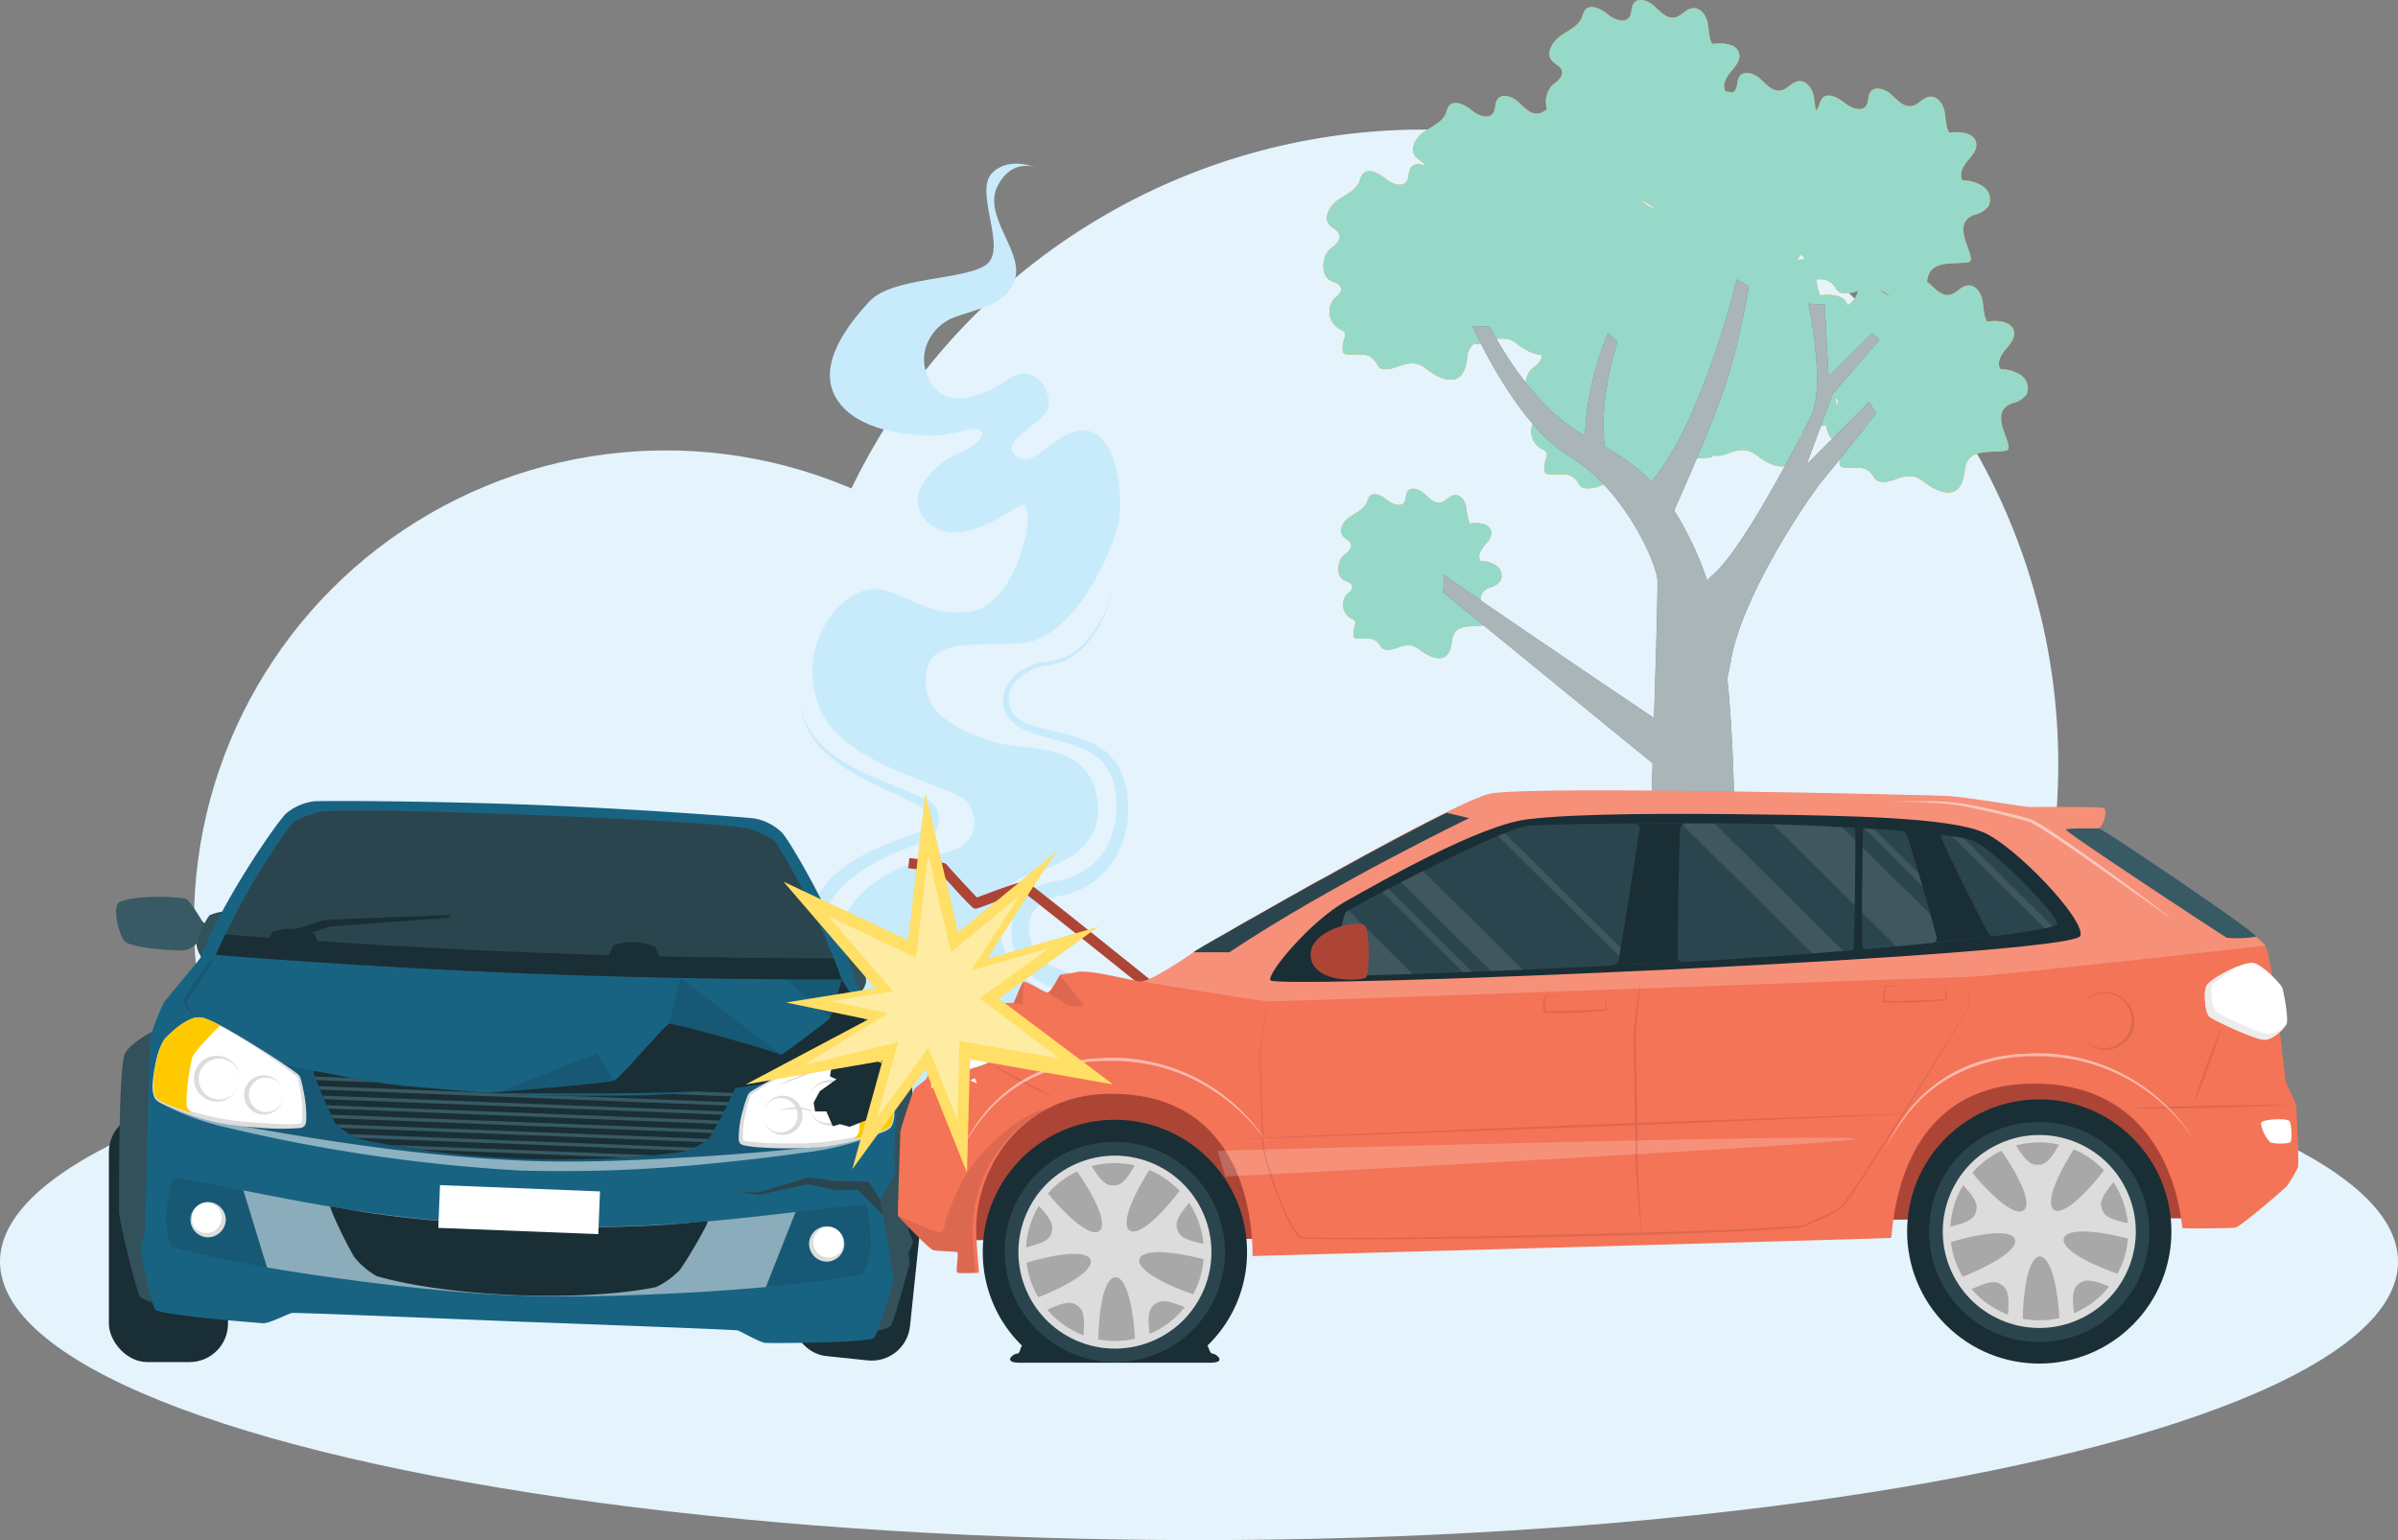 <svg id="圖層_1" data-name="圖層 1" xmlns="http://www.w3.org/2000/svg" viewBox="0 0 443.31 284.8"><rect x="0" y="0" width="443.31" height="284.8" fill="#808080" stroke="none"/><defs><style>.cls-1{fill:#e4f3fc;}.cls-2{fill:#ffa901;}.cls-3{fill:#96d9c9;}.cls-4{fill:#2b464e;}.cls-12,.cls-13,.cls-19,.cls-23,.cls-5{fill:#fff;}.cls-5{opacity:0.6;isolation:isolate;}.cls-6{fill:#c8ebfc;}.cls-7{fill:#1a2e35;}.cls-8{fill:#375a64;}.cls-10,.cls-9{opacity:0.1;}.cls-11{fill:#196382;}.cls-12,.cls-22{opacity:0.5;}.cls-14{fill:#dcdcdc;}.cls-15{fill:#2b454e;}.cls-16{fill:#ffc900;}.cls-17{fill:#ad4537;}.cls-18{fill:#f47458;}.cls-19{opacity:0.2;}.cls-20{fill:#ececec;}.cls-21{fill:#a8a8a8;}.cls-23{opacity:0.4;}</style></defs><circle class="cls-1" cx="123.08" cy="170.51" r="87.22"/><circle class="cls-1" cx="263.12" cy="141.35" r="117.39"/><path class="cls-2" d="M373.67,69.43a6.85,6.85,0,0,0-3.82-1.16c-.78-1,0-2.54.82-3.53s1.9-2.12,1.66-3.41c-.37-1.95-3.05-2.15-5-1.87-.67-1.19-.58-2.65-.86-4s-1.27-2.78-2.63-2.68-2.14,1.5-3.41,1.73c-1.47.28-2.66-1.07-3.76-2.09a5,5,0,0,0-.43-.35h0c.43-4,4.21-3.16,7.47-3.54,2.55-.3-3.84-7,1.36-8.83a4.48,4.48,0,0,0,2.55-1.59,2.92,2.92,0,0,0-.94-3.59,6.83,6.83,0,0,0-3.83-1.16c-.78-1,0-2.54.83-3.54s1.89-2.12,1.65-3.4c-.37-1.95-3.05-2.15-5-1.87-.66-1.2-.58-2.65-.86-4s-1.27-2.77-2.63-2.67-2.14,1.5-3.4,1.73c-1.47.27-2.67-1.07-3.76-2.09s-3.06-1.72-3.91-.49c-.51.74-.28,1.81-.8,2.54-.91,1.25-2.88.35-4.08-.63s-3.15-1.91-4.09-.68a5.42,5.42,0,0,0-.55,1.31,3.29,3.29,0,0,1-.55.9c-.2-.9-.23-1.87-.42-2.78C335,16.38,334,14.94,332.63,15s-2.13,1.5-3.4,1.73c-1.47.27-2.67-1.07-3.76-2.1s-3.06-1.71-3.91-.48c-.5.74-.27,1.81-.8,2.54a1.44,1.44,0,0,1-.43.39c-.42-.07-.86-.12-1.28-.15-.79-1,0-2.54.82-3.53s1.9-2.12,1.65-3.41c-.36-1.94-3-2.14-5-1.86-.66-1.2-.57-2.65-.86-4S314.39,1.41,313,1.51s-2.13,1.49-3.4,1.73c-1.47.27-2.66-1.08-3.76-2.1S302.8-.58,302,.66c-.51.73-.28,1.81-.81,2.53-.91,1.26-2.88.36-4.08-.62S293.92.66,293,1.89a5.42,5.42,0,0,0-.55,1.31c-.67,1.67-2.55,2.43-4,3.46s-2.73,3.13-1.58,4.53c.57.68,1.61,1,1.87,1.85.32,1.07-.8,2-1.68,2.63a4.47,4.47,0,0,0-1.06,4.52,3.82,3.82,0,0,1-1.52.79c-1.47.27-2.66-1.08-3.76-2.1s-3.06-1.72-3.9-.49c-.51.74-.28,1.82-.8,2.54-.92,1.26-2.88.36-4.09-.63s-3.15-1.91-4.09-.67a5.4,5.4,0,0,0-.54,1.31c-.68,1.67-2.56,2.43-4.05,3.45s-2.72,3.14-1.57,4.53c.54.66,1.51,1,1.82,1.77-1-.45-2.08-.51-2.66.33s-.28,1.81-.8,2.53c-.91,1.26-2.88.36-4.08-.62s-3.15-1.92-4.09-.68a5.42,5.42,0,0,0-.55,1.31c-.67,1.67-2.56,2.43-4,3.45s-2.73,3.14-1.58,4.54c.57.68,1.61,1,1.86,1.85.32,1.07-.79,2-1.67,2.63-1.47,1.13-1.9,4.71-.09,5.78.77.45,1.91.63,2.06,1.5s-.68,1.34-1.23,1.91a3.7,3.7,0,0,0,.87,5.57c.43.23,1,.44,1.12.91a1.82,1.82,0,0,1-.16,1,5.58,5.58,0,0,0-.28,2,.87.87,0,0,0,.22.63.91.91,0,0,0,.58.2c2.68.25,4-.64,5.56,1.78A1.86,1.86,0,0,0,255,68a1.64,1.64,0,0,0,.73.22c1.84.25,3.11-.85,4.81-1,2.36-.19,2.79,1,4.81,2.12,3.18,1.68,4.8.82,5.52-1.37a9.67,9.67,0,0,0,.38-1.9,3.33,3.33,0,0,1,1.25-2.5h.06c1.72.23,2.94-.7,4.47-.94l1,0c1.82.07,2.37,1.16,4.19,2.13a6.51,6.51,0,0,0,2.74.87c.22,1-.84,1.87-1.69,2.53-1.46,1.13-1.89,4.7-.08,5.77.76.45,1.9.64,2,1.51s-.67,1.34-1.22,1.91a3.71,3.71,0,0,0,.86,5.57c.44.23,1,.44,1.12.91a1.73,1.73,0,0,1-.15,1,5.31,5.31,0,0,0-.28,2,1,1,0,0,0,.21.64.94.94,0,0,0,.59.2c2.68.25,4-.64,5.55,1.78a2,2,0,0,0,.53.62,1.72,1.72,0,0,0,.74.22c1.84.24,3.1-.85,4.8-1,2.36-.19,2.8,1,4.82,2.12,3.18,1.68,4.8.82,5.51-1.37a9.06,9.06,0,0,0,.39-1.91c.43-4,4.2-3.15,7.47-3.54a.62.62,0,0,0,.55-.34l.2,0c1.84.24,3.1-.85,4.8-1,2.36-.18,2.8,1,4.82,2.12,3.18,1.69,4.8.82,5.51-1.36a9.2,9.2,0,0,0,.39-1.91c.33-3.09,2.69-3.28,5.26-3.39a3.57,3.57,0,0,0,1.73,3c.44.23,1,.44,1.12.91a1.73,1.73,0,0,1-.15,1,5.31,5.31,0,0,0-.28,2,1,1,0,0,0,.21.64.94.94,0,0,0,.59.2c2.68.25,4-.64,5.55,1.78a2,2,0,0,0,.53.62,1.72,1.72,0,0,0,.74.22c1.84.24,3.1-.85,4.8-1,2.36-.19,2.8,1,4.82,2.12,3.18,1.68,4.8.82,5.51-1.37a9.06,9.06,0,0,0,.39-1.91c.43-4,4.2-3.15,7.47-3.54,2.55-.3-3.84-7,1.36-8.83A4.44,4.44,0,0,0,374.61,73,2.89,2.89,0,0,0,373.67,69.43ZM339.25,73.5a1.09,1.09,0,0,1,.52.75,1,1,0,0,1-.13.69A10.58,10.58,0,0,1,339.25,73.5ZM306,38.65A5.25,5.25,0,0,1,303.44,37,15.4,15.4,0,0,1,306,38.65Zm26.27,9.5a3.13,3.13,0,0,1,.62-1.06,1.21,1.21,0,0,1,.63.65,1.15,1.15,0,0,1,0,.26,2,2,0,0,0-.55,0A2.26,2.26,0,0,0,332.28,48.15Zm3.52,3.49c1.51,0,2.53,0,3.65,1.74A1.86,1.86,0,0,0,340,54a1.64,1.64,0,0,0,.73.22,5.72,5.72,0,0,0,2.79-.47l-.26.75a4.66,4.66,0,0,1-1.73,2h0c-.37-1.95-3.05-2.15-5-1.87A7.84,7.84,0,0,1,335.8,51.64Zm12.07,2.22c-.17-.13-.35-.27-.55-.4a11.27,11.27,0,0,1,2.17,1.38A6.42,6.42,0,0,1,347.87,53.86Z"/><path class="cls-2" d="M276.71,104.66a5.44,5.44,0,0,0-3-.91c-.62-.83,0-2,.65-2.78s1.49-1.67,1.3-2.69c-.29-1.53-2.4-1.68-3.95-1.46a11,11,0,0,1-.67-3.14c-.23-1.06-1-2.19-2.07-2.11s-1.69,1.18-2.68,1.36c-1.16.22-2.1-.84-3-1.64s-2.41-1.36-3.08-.39c-.4.58-.22,1.43-.63,2-.72,1-2.27.28-3.22-.49s-2.48-1.51-3.22-.54a4.55,4.55,0,0,0-.43,1c-.53,1.31-2,1.91-3.18,2.72s-2.15,2.47-1.24,3.56c.44.54,1.26.79,1.46,1.46.26.84-.62,1.54-1.32,2.08-1.15.89-1.49,3.7-.06,4.54.6.36,1.5.5,1.62,1.19s-.54,1.05-1,1.5a2.93,2.93,0,0,0,.68,4.39c.35.18.77.34.89.72a1.37,1.37,0,0,1-.13.81,4.39,4.39,0,0,0-.22,1.57.57.57,0,0,0,.63.65c2.11.2,3.17-.5,4.38,1.41a1.36,1.36,0,0,0,.41.48,1.31,1.31,0,0,0,.58.18c1.45.19,2.45-.67,3.79-.78,1.85-.14,2.2.83,3.79,1.67,2.5,1.33,3.78.65,4.34-1.07a7.8,7.8,0,0,0,.3-1.5c.34-3.13,3.31-2.49,5.88-2.79,2-.24-3-5.53,1.08-7a3.57,3.57,0,0,0,2-1.26A2.29,2.29,0,0,0,276.71,104.66Z"/><path class="cls-3" d="M373.67,69.43a6.85,6.85,0,0,0-3.82-1.16c-.78-1,0-2.54.82-3.53s1.9-2.12,1.66-3.41c-.37-1.95-3.05-2.15-5-1.87-.67-1.19-.58-2.65-.86-4s-1.27-2.78-2.63-2.68-2.14,1.5-3.41,1.73c-1.47.28-2.66-1.07-3.76-2.09a5,5,0,0,0-.43-.35h0c.43-4,4.21-3.16,7.47-3.54,2.55-.3-3.84-7,1.36-8.83a4.48,4.48,0,0,0,2.55-1.59,2.92,2.92,0,0,0-.94-3.59,6.83,6.83,0,0,0-3.83-1.16c-.78-1,0-2.54.83-3.54s1.89-2.12,1.65-3.4c-.37-1.95-3.05-2.15-5-1.87-.66-1.2-.58-2.65-.86-4s-1.27-2.77-2.63-2.67-2.14,1.5-3.4,1.73c-1.47.27-2.67-1.07-3.76-2.09s-3.06-1.72-3.91-.49c-.51.74-.28,1.81-.8,2.54-.91,1.25-2.88.35-4.08-.63s-3.15-1.91-4.09-.68a5.42,5.42,0,0,0-.55,1.31,3.29,3.29,0,0,1-.55.9c-.2-.9-.23-1.87-.42-2.78C335,16.38,334,14.94,332.63,15s-2.13,1.5-3.4,1.73c-1.47.27-2.67-1.07-3.76-2.1s-3.06-1.71-3.91-.48c-.5.74-.27,1.81-.8,2.54a1.44,1.44,0,0,1-.43.39c-.42-.07-.86-.12-1.28-.15-.79-1,0-2.54.82-3.53s1.9-2.12,1.65-3.41c-.36-1.94-3-2.14-5-1.86-.66-1.2-.57-2.65-.86-4S314.39,1.41,313,1.51s-2.13,1.49-3.4,1.73c-1.47.27-2.66-1.08-3.76-2.1S302.8-.58,302,.66c-.51.73-.28,1.81-.81,2.53-.91,1.26-2.88.36-4.08-.62S293.92.66,293,1.89a5.42,5.42,0,0,0-.55,1.31c-.67,1.67-2.55,2.43-4,3.46s-2.73,3.13-1.58,4.53c.57.68,1.61,1,1.87,1.85.32,1.07-.8,2-1.68,2.63a4.47,4.47,0,0,0-1.06,4.52,3.82,3.82,0,0,1-1.52.79c-1.47.27-2.66-1.08-3.76-2.1s-3.06-1.72-3.9-.49c-.51.74-.28,1.82-.8,2.54-.92,1.26-2.88.36-4.09-.63s-3.15-1.91-4.09-.67a5.4,5.4,0,0,0-.54,1.31c-.68,1.67-2.56,2.43-4.05,3.45s-2.72,3.14-1.57,4.53c.54.66,1.51,1,1.82,1.77-1-.45-2.08-.51-2.66.33s-.28,1.81-.8,2.53c-.91,1.26-2.88.36-4.08-.62s-3.15-1.92-4.09-.68a5.42,5.42,0,0,0-.55,1.31c-.67,1.67-2.56,2.43-4,3.45s-2.73,3.14-1.58,4.54c.57.68,1.61,1,1.86,1.85.32,1.07-.79,2-1.67,2.63-1.47,1.13-1.9,4.71-.09,5.78.77.45,1.91.63,2.06,1.5s-.68,1.34-1.23,1.91a3.7,3.7,0,0,0,.87,5.57c.43.23,1,.44,1.12.91a1.82,1.82,0,0,1-.16,1,5.58,5.58,0,0,0-.28,2,.87.87,0,0,0,.22.63.91.91,0,0,0,.58.2c2.68.25,4-.64,5.56,1.78A1.86,1.86,0,0,0,255,68a1.64,1.64,0,0,0,.73.22c1.84.25,3.11-.85,4.81-1,2.36-.19,2.79,1,4.81,2.12,3.18,1.68,4.8.82,5.52-1.37a9.67,9.67,0,0,0,.38-1.9,3.33,3.33,0,0,1,1.25-2.5h.06c1.72.23,2.94-.7,4.47-.94l1,0c1.82.07,2.37,1.16,4.19,2.13a6.51,6.51,0,0,0,2.74.87c.22,1-.84,1.87-1.69,2.53-1.46,1.13-1.89,4.7-.08,5.77.76.45,1.9.64,2,1.51s-.67,1.34-1.22,1.91a3.71,3.71,0,0,0,.86,5.57c.44.23,1,.44,1.12.91a1.73,1.73,0,0,1-.15,1,5.31,5.31,0,0,0-.28,2,1,1,0,0,0,.21.64.94.94,0,0,0,.59.2c2.68.25,4-.64,5.55,1.78a2,2,0,0,0,.53.62,1.72,1.72,0,0,0,.74.22c1.84.24,3.1-.85,4.8-1,2.36-.19,2.8,1,4.82,2.12,3.18,1.68,4.8.82,5.51-1.37a9.06,9.06,0,0,0,.39-1.91c.43-4,4.2-3.15,7.47-3.54a.62.62,0,0,0,.55-.34l.2,0c1.84.24,3.1-.85,4.8-1,2.36-.18,2.8,1,4.82,2.12,3.18,1.69,4.8.82,5.51-1.36a9.2,9.2,0,0,0,.39-1.91c.33-3.09,2.69-3.28,5.26-3.39a3.57,3.57,0,0,0,1.73,3c.44.23,1,.44,1.12.91a1.73,1.73,0,0,1-.15,1,5.31,5.31,0,0,0-.28,2,1,1,0,0,0,.21.64.94.94,0,0,0,.59.2c2.68.25,4-.64,5.55,1.78a2,2,0,0,0,.53.62,1.72,1.72,0,0,0,.74.22c1.84.24,3.1-.85,4.8-1,2.36-.19,2.8,1,4.82,2.12,3.18,1.68,4.8.82,5.51-1.37a9.06,9.06,0,0,0,.39-1.91c.43-4,4.2-3.15,7.47-3.54,2.55-.3-3.84-7,1.36-8.83A4.44,4.44,0,0,0,374.61,73,2.89,2.89,0,0,0,373.67,69.43ZM339.25,73.5a1.09,1.09,0,0,1,.52.75,1,1,0,0,1-.13.69A10.58,10.58,0,0,1,339.25,73.5ZM306,38.65A5.25,5.25,0,0,1,303.44,37,15.4,15.4,0,0,1,306,38.65Zm26.27,9.5a3.13,3.13,0,0,1,.62-1.06,1.21,1.21,0,0,1,.63.65,1.15,1.15,0,0,1,0,.26,2,2,0,0,0-.55,0A2.26,2.26,0,0,0,332.28,48.15Zm3.52,3.49c1.51,0,2.53,0,3.65,1.74A1.86,1.86,0,0,0,340,54a1.64,1.64,0,0,0,.73.22,5.72,5.72,0,0,0,2.79-.47l-.26.75a4.66,4.66,0,0,1-1.73,2h0c-.37-1.95-3.05-2.15-5-1.87A7.84,7.84,0,0,1,335.8,51.64Zm12.07,2.22c-.17-.13-.35-.27-.55-.4a11.27,11.27,0,0,1,2.17,1.38A6.42,6.42,0,0,1,347.87,53.86Z"/><path class="cls-3" d="M276.71,104.66a5.44,5.44,0,0,0-3-.91c-.62-.83,0-2,.65-2.78s1.49-1.67,1.3-2.69c-.29-1.53-2.4-1.68-3.95-1.46a11,11,0,0,1-.67-3.14c-.23-1.06-1-2.19-2.07-2.11s-1.69,1.18-2.68,1.36c-1.16.22-2.1-.84-3-1.64s-2.41-1.36-3.08-.39c-.4.58-.22,1.43-.63,2-.72,1-2.27.28-3.22-.49s-2.48-1.51-3.22-.54a4.55,4.55,0,0,0-.43,1c-.53,1.31-2,1.91-3.18,2.72s-2.15,2.47-1.24,3.56c.44.54,1.26.79,1.46,1.46.26.84-.62,1.54-1.32,2.08-1.15.89-1.49,3.7-.06,4.54.6.36,1.5.5,1.62,1.19s-.54,1.05-1,1.5a2.93,2.93,0,0,0,.68,4.39c.35.18.77.34.89.72a1.37,1.37,0,0,1-.13.81,4.39,4.39,0,0,0-.22,1.57.57.57,0,0,0,.63.65c2.11.2,3.17-.5,4.38,1.41a1.36,1.36,0,0,0,.41.48,1.31,1.31,0,0,0,.58.18c1.45.19,2.45-.67,3.79-.78,1.85-.14,2.2.83,3.79,1.67,2.5,1.33,3.78.65,4.34-1.07a7.8,7.8,0,0,0,.3-1.5c.34-3.13,3.31-2.49,5.88-2.79,2-.24-3-5.53,1.08-7a3.57,3.57,0,0,0,2-1.26A2.29,2.29,0,0,0,276.71,104.66Z"/><path class="cls-4" d="M334,85.85l4.82-13,8.63-10-1.34-1.23-8.06,8-.73-13.3-3-.15s3.3,15.33.38,21c0,0-12.11,24.26-18.17,29.23a5.32,5.32,0,0,0-.91,1,60.65,60.65,0,0,0-6.12-13c2.57-5.76,8.11-18.43,10.11-25.2A134.52,134.52,0,0,0,323.28,53l-2.22-1.35s-6.3,26.25-15.77,37.4a35.4,35.4,0,0,0-8.59-6.38c-.54-3.61-.55-9.85,2.29-19.45l-1.68-1.71A55,55,0,0,0,293,80.57a32.41,32.41,0,0,1-3.75-2.48c-8.3-6.45-13.8-17.65-13.8-17.65l-3.26-.16s8,18.23,17.92,24.1,15.93,19.28,16.28,22.74c.1,1-.17,11.35-.62,25.66-10.83-7.31-37.45-25.3-38.82-26.55l-.16,3.31,38.72,31.61c-1.08,33.24-2.75,79.86-3,87.34l15.82.77c.67-10.32,4.38-70.56,1-103.75.21-1,.43-2.13.67-3.45,2.18-12.36,14.7-30.59,17.16-33.5s9.66-12.09,9.66-12.09l-1.29-2.16Z"/><path class="cls-5" d="M334,85.85l4.82-13,8.63-10-1.34-1.23-8.06,8-.73-13.3-3-.15s3.3,15.33.38,21c0,0-12.11,24.26-18.17,29.23a5.32,5.32,0,0,0-.91,1,60.65,60.65,0,0,0-6.12-13c2.57-5.76,8.11-18.43,10.11-25.2A134.52,134.52,0,0,0,323.28,53l-2.22-1.35s-6.3,26.25-15.77,37.4a35.4,35.4,0,0,0-8.59-6.38c-.54-3.61-.55-9.85,2.29-19.45l-1.68-1.71A55,55,0,0,0,293,80.57a32.41,32.41,0,0,1-3.75-2.48c-8.3-6.45-13.8-17.65-13.8-17.65l-3.26-.16s8,18.23,17.92,24.1,15.93,19.28,16.28,22.74c.1,1-.17,11.35-.62,25.66-10.83-7.31-37.45-25.3-38.82-26.55l-.16,3.31,38.72,31.61c-1.08,33.24-2.75,79.86-3,87.34l15.82.77c.67-10.32,4.38-70.56,1-103.75.21-1,.43-2.13.67-3.45,2.18-12.36,14.7-30.59,17.16-33.5s9.66-12.09,9.66-12.09l-1.29-2.16Z"/><ellipse id="Floor" class="cls-1" cx="221.66" cy="233.31" rx="221.66" ry="51.49"/><path class="cls-6" d="M167.93,219.73c4.11,2.92,27.38-14.28,31.75-17.59s1.29-15.43-4-17.73-9.63-4.92-10.68-11.37.68-9.84,5.5-11.44,14.37-4.45,12.22-14.63-13.25-7.89-19.3-9.86-12.75-4.94-12.29-11.86,6.95-5.92,17.21-6.25,17.67-17.62,18.5-22.73-.41-16.22-6.09-16.63-9.55,7.66-13,4.61,6.34-6,6.17-9.79-3.54-7.17-7.49-4.37-11.11,6-14.32.74.08-10.62,4.36-12.18,10.21-2.39,11.28-7.49-6.26-11.53-3.21-17,7.66-2.88,7.66-2.88-5.44-2.72-8.81.74,2.88,13.92-1,16.88-17.37,2.22-21.65,6.83-9.8,11.94-6.1,18,13.67,6.84,17.62,6.84,7.49-1.81,8.89-1.07-.57,3-4,4.36-11,7.58-5.68,12.68,13.83-1.32,17.21-3,0,18-9.06,19.51-13.5-5.11-19.18-4-13.28,10.54-9,21.74,25.7,14.54,27.59,17.72,1.27,6.59-1.67,8.23-18.17,3.15-22.12,14.91S150.86,207.6,167.93,219.73Z"/><path class="cls-6" d="M197.25,201.07c4.1-2.18,5.59-8.19,4.52-12.55a5.74,5.74,0,0,0-1.43-2.79c-3.46-3-9.41-3.21-11.84-7.78a12.39,12.39,0,0,1-1.24-8.5c.78-3.43,4.1-5.7,7.28-6.41a14.24,14.24,0,0,0,7.23-3c4.1-3.46,5.36-9.39,4.27-14.55a8.87,8.87,0,0,0-4.29-6.21c-2.3-1.38-5.09-2-7.85-2.79s-6.05-1.52-7.74-4.23-.21-6.48,2.38-8.1a10.87,10.87,0,0,1,4.08-1.68,16.19,16.19,0,0,0,4.12-.89c5.2-2.41,7.82-8.3,9.43-13.53-1.48,5.4-3.89,11.37-9.2,14.06a16.53,16.53,0,0,1-4.19,1.06,10.23,10.23,0,0,0-3.74,1.68c-3.8,2.74-3.36,7.53,1.2,9.05,4.07,1.55,8.37,1.69,12.38,3.86A10.81,10.81,0,0,1,208,145c2.29,8.91-2.24,18.76-11.77,20.6-4.27.84-7,3.61-5.73,8.1a10.28,10.28,0,0,0,1,2.53,7,7,0,0,0,3.34,2.59c3.37,1.51,8,2.46,9.9,6.23a16.69,16.69,0,0,1-1.36,16.56,12.47,12.47,0,0,1-3.84,3.52l-2.29-4.06Z"/><path class="cls-6" d="M163.61,222.33c-11.11-10.79-20.08-26-18-42a34,34,0,0,1,8-17.89c3.75-3.75,8.72-5.84,13.61-7.56a31.68,31.68,0,0,0,3.37-1.29c1.4-.71,1.7-3.21.3-4-8.28-4.7-21.79-8.21-22.92-19.38,1.72,11,15.29,13.63,23.76,17.88,2.65,1.42,2.32,5.7-.19,7.09a31.6,31.6,0,0,1-3.63,1.58,41.34,41.34,0,0,0-9.81,5.09,16.83,16.83,0,0,0-4.71,5.21,33.05,33.05,0,0,0-2.92,27.92c3.08,9.17,9.11,17.41,16.25,23.88l-3.06,3.51Z"/><rect class="cls-7" x="20.13" y="205.95" width="22.02" height="45.93" rx="7.11"/><rect class="cls-7" x="147.92" y="205.35" width="22.02" height="45.93" rx="7.11" transform="translate(293.25 471.93) rotate(-174.03)"/><path class="cls-8" d="M40.73,172.34s-3-1.4-3.44-2.14-2.3-3.84-3-4c-2.6-.55-9.77-.56-12.23.64-1.34.65-.16,5.94,1,7.22s9.78,1.86,11.19,1.64a4.73,4.73,0,0,0,2.49-1.62l3.4,1.09Z"/><path class="cls-8" d="M41.72,168.52a9.27,9.27,0,0,0-2.92.71c-.58.46-2.49,4.3-2.44,5.65a5.43,5.43,0,0,0,1.44,2.8Z"/><path class="cls-9" d="M41.72,168.52a9.27,9.27,0,0,0-2.92.71c-.58.46-2.49,4.3-2.44,5.65a5.43,5.43,0,0,0,1.44,2.8Z"/><path class="cls-8" d="M158.46,177.31s3.32,0,4-.47,3.72-2.49,4.41-2.32c2.59.62,9.08,3.66,10.79,5.8.94,1.16-2.39,5.44-4,6.1s-9.65-2.49-10.82-3.29a4.66,4.66,0,0,1-1.56-2.53l-3.54-.46Z"/><path class="cls-8" d="M155.53,174.83a9.14,9.14,0,0,1,2.81,1.06c.52.53,2,4.57,1.73,5.9a5.45,5.45,0,0,1-1.76,2.61Z"/><path class="cls-9" d="M155.53,174.83a9.14,9.14,0,0,1,2.81,1.06c.52.53,2,4.57,1.73,5.9a5.45,5.45,0,0,1-1.76,2.61Z"/><path class="cls-8" d="M29.63,190s-5.2,2.41-6.5,4.76S22.06,222,22,223.86s3.13,14.45,3.78,15.77,10.3,3.21,10.3,3.21Z"/><path class="cls-9" d="M29.63,190s-5.2,2.41-6.5,4.76S22.06,222,22,223.86s3.13,14.45,3.78,15.77,10.3,3.21,10.3,3.21Z"/><path class="cls-8" d="M164.77,195.3s3.13,3.25,3.64,4.55c.13.32.3,2.69.41,3.29a23.56,23.56,0,0,1,1.24,4.27c0,.9-2.42,17.18-2.3,18.88s1,2.68,1,3.4c0,.38-.81,1.94-.84,2.14a9.72,9.72,0,0,1,.22,2.1c-1.29,4.34-2.86,10.25-3.4,11.16-.75,1.27-10.51,2.39-10.51,2.39Z"/><g class="cls-10"><path d="M164.77,195.3s3.13,3.25,3.64,4.55c.13.32.3,2.69.41,3.29a23.56,23.56,0,0,1,1.24,4.27c0,.9-2.42,17.18-2.3,18.88s1,2.68,1,3.4c0,.38-.81,1.94-.84,2.14a9.72,9.72,0,0,1,.22,2.1c-1.29,4.34-2.86,10.25-3.4,11.16-.75,1.27-10.51,2.39-10.51,2.39Z"/></g><path class="cls-11" d="M165.13,236.64c-.07.65-2.64,9.87-3.58,10.78s-19,1-20.07.91-4.47-2.12-5.12-2.3-36.77-1.49-41.19-1.66-40.54-1.7-41.2-1.57-4.18,1.93-5.28,1.89-19.08-1.5-19.94-2.49-2.7-10.37-2.72-11,.76-2.93.78-3.43.85-35.37,1-36a42.63,42.63,0,0,1,2.46-6.32c.68-1,6.67-8,6.83-8.41,3.92-10.39,14.34-25.4,15.89-26.69a9.86,9.86,0,0,1,5.09-2.17c1.5-.13,21.83-.08,40.81.67s39.26,2.29,40.75,2.53a9.86,9.86,0,0,1,4.89,2.56c1.45,1.41,10.65,17.19,13.75,27.85.13.46,5.55,7.89,6.15,8.93a44.24,44.24,0,0,1,2,6.49c.06.32-.72,7.91-1.15,16.18-.06,1,.2,2.27.23,3.3,0,.47-2.77,5-2.74,5.28.11,1.13,1.87,11,1.86,11.25C164.6,233.67,165.21,236,165.13,236.64Z"/><path class="cls-9" d="M161,230.27c0,.6-1,5.23-1.55,5.34-14.63,3-49.55,4.7-64.1,3.89-14.57-.33-49.25-4.73-63.59-8.9-.53-.15-1.16-4.85-1.13-5.45s.88-7.23,1.63-7.4,16,3.19,28.79,5.4a273,273,0,0,0,34.8,3.53,272.92,272.92,0,0,0,35-.79c12.95-1.2,28.39-3.36,29.12-3.13S161,229.67,161,230.27Z"/><path class="cls-12" d="M147.07,224.13,141.59,238c-16.15,1.47-36.11,2.1-46.23,1.53-10.13-.23-30-2.42-46-5.15L45,220.13c5,1,10.71,2.1,16,3a273.2,273.2,0,0,0,34.81,3.53,272.92,272.92,0,0,0,35-.79C136.23,225.39,142.06,224.72,147.07,224.13Z"/><path class="cls-7" d="M130.84,225.89c.06.34-2.93,5.73-5.14,8.93a14.56,14.56,0,0,1-4.45,3.2c-.71.12-9.43,2.13-25.89,1.48s-25-3.33-25.69-3.5a14.48,14.48,0,0,1-4.18-3.55c-2-3.35-4.52-9-4.43-9.3s10.3,2.57,34.8,3.53S130.79,225.55,130.84,225.89Z"/><path class="cls-13" d="M41.35,225.49a3,3,0,1,1-2.92-3.15A3,3,0,0,1,41.35,225.49Z"/><path class="cls-14" d="M36.25,223.14a3.29,3.29,0,0,1,5.49,2.37,3.32,3.32,0,0,1-3.56,3.29,3.28,3.28,0,0,1-1.93-5.66Zm0,0a2.82,2.82,0,1,0,4.13.32,2.84,2.84,0,0,0-4.13-.32Z"/><path class="cls-13" d="M150,229.76a3,3,0,1,0,3.16-2.92A3,3,0,0,0,150,229.76Z"/><path class="cls-14" d="M155.24,227.81a2.82,2.82,0,1,0-.32,4.13,2.84,2.84,0,0,0,.32-4.13Zm0,0a3.29,3.29,0,0,1-2.37,5.5,3.32,3.32,0,0,1-3.29-3.57,3.29,3.29,0,0,1,5.66-1.93Z"/><path class="cls-15" d="M155.59,181.12s-27.15.12-57.89-1.09-57.81-3.46-57.81-3.46c6.1-13.68,13.78-24.15,14.6-24.72A20.92,20.92,0,0,1,59,150.17c3.44-.72,27.8.09,39.84.56s36.38,1.58,39.75,2.57a21.16,21.16,0,0,1,4.38,2C143.75,156,150.59,167,155.59,181.12Z"/><path class="cls-7" d="M155.59,181.12s-27.15.12-57.89-1.09-57.81-3.46-57.81-3.46c.58-1.28,1.16-2.54,1.75-3.77,6.24.49,29.87,2.29,56.21,3.33s50,1.09,56.29,1.09C154.63,178.48,155.12,179.79,155.59,181.12Z"/><path class="cls-7" d="M49.41,174.65l9.53.38a14.92,14.92,0,0,0-.79-2.39,11.09,11.09,0,0,0-3.85-.88,11.29,11.29,0,0,0-3.91.57A14.42,14.42,0,0,0,49.41,174.65Z"/><path class="cls-7" d="M54,172s5.63-1.83,6.16-1.89,23-.9,23-.9l0,.5s-21.72,1.57-22.07,1.61-7,2.36-7,2.36Z"/><path class="cls-7" d="M112.41,177.13l9.54.37a14.14,14.14,0,0,0-.8-2.39,10.68,10.68,0,0,0-7.76-.3A14.42,14.42,0,0,0,112.41,177.13Z"/><path class="cls-9" d="M39.89,176.57a55.58,55.58,0,0,1-5.07,8.19l-.2.28c-.11.31.22,1,.4,1.3s.54,1,.83,1.44c-.73-.63-2.43-2.18-1.78-3.23a45.54,45.54,0,0,1,5.82-8Z"/><path class="cls-9" d="M155.59,181.12a44.78,44.78,0,0,1,5.18,8.4c.57,1.11-1.25,2.51-2,3.09.33-.46.66-.91.95-1.38.2-.32.58-.95.5-1.26-.05-.07-.13-.22-.18-.29a55.45,55.45,0,0,1-4.42-8.56Z"/><rect class="cls-13" x="81.18" y="219.73" width="29.6" height="7.91" transform="translate(8.85 -3.59) rotate(2.25)"/><polygon class="cls-9" points="113.44 199.84 110.34 194.75 92.39 201.9 110.82 201.1 113.44 199.84"/><polygon class="cls-9" points="144.41 195.02 125.85 180.86 123.65 189.31 144.41 195.02"/><path class="cls-7" d="M160.19,190c-.23,2.66-6.12,6.58-6.12,6.58s-5.69,1.85-13,3.79h0c-1.63.3-3.35.59-5.16.84-9.85,1.38-37.71,1-46,.88,3.28-.16,22.27-1.79,23.52-2.22s9-9.83,10.21-10.53c.6-.35,19,4.92,20.76,5.71.17.08,8.74-6.33,9-6.75s2.22-7.15,2.22-7.15S160.3,188.62,160.19,190Z"/><polygon class="cls-9" points="153.37 188.27 145.41 181.13 155.59 181.12 153.37 188.27"/><path class="cls-9" d="M165.24,204.21c0,.64-.2,4.28-.71,4.56-1.41.78-7.6,2.47-11.44,3-18,2.59-44,3.43-56.75,2.71-12.76-.29-38.63-3.16-56.35-7.15-3.79-.86-9.83-3-11.18-3.92-.49-.31-.37-4-.34-4.6s4.6-9,5.4-9.13,9.41,5.18,24.07,8.41c15,3.32,38.88,4.33,38.88,4.33s23.84.87,39.08-1.26c14.88-2.08,23.87-6.3,24.65-6.06S165.26,203.58,165.24,204.21Z"/><path class="cls-12" d="M164.53,208.77a54,54,0,0,1-16.62,4.47c-5.69.81-11.41,1.45-17.14,2a274,274,0,0,1-34.5,1.22,308.11,308.11,0,0,1-55.44-8.22,46.88,46.88,0,0,1-12-4.76A50.74,50.74,0,0,0,41,207.54c18.28,3.38,36.77,6.25,55.36,7.08,11.43.51,22.9-.14,34.32-.82,5.72-.38,11.44-.84,17.15-1.43a75.62,75.62,0,0,0,8.49-1.15,53.33,53.33,0,0,0,8.23-2.45Z"/><path class="cls-13" d="M37.18,188.15c3.06.4,17.32,10,17.91,10.82s1.77,8.34.82,9-12-.11-15.28-.78-10.11-2.8-11.61-4,0-9.59,1.6-11.22C32.66,189.88,35.21,187.89,37.18,188.15Z"/><path class="cls-14" d="M37.18,188.15a10.25,10.25,0,0,1,2.26.84c2.18,1.06,4.26,2.31,6.34,3.55,3.11,1.91,6.22,3.81,9.16,6a1.82,1.82,0,0,1,.7,1.13c.23.8.39,1.59.54,2.4a23.58,23.58,0,0,1,.45,4.9c-.06.94-.24,1.55-1.28,1.64a48,48,0,0,1-8-.12,57.53,57.53,0,0,1-7.27-.91A50.66,50.66,0,0,1,29.77,204a4.45,4.45,0,0,1-1.06-.76c-.83-1.47-.44-3.31-.28-4.91.41-2.16.79-4.49,2.11-6.3,1.77-1.66,4-4,6.64-3.83Zm0,0c-2.48-.1-4.46,1.88-6.15,3.46a4.71,4.71,0,0,0-1.26,2,21,21,0,0,0-1.05,4.7,13.34,13.34,0,0,0,0,3.57,1.62,1.62,0,0,0,.8,1.34,42.17,42.17,0,0,0,8.48,3,47.55,47.55,0,0,0,9.5,1.38c1.6.13,3.21.23,4.81.27a15.28,15.28,0,0,0,3.39-.14.55.55,0,0,0,.11-.27,19.65,19.65,0,0,0-.21-5.29,16.21,16.21,0,0,0-.62-2.88c0-.14-.19-.23-.32-.36-2.85-2.24-5.88-4.26-8.91-6.24A66.69,66.69,0,0,0,39.43,189a9.59,9.59,0,0,0-2.25-.86Z"/><path class="cls-14" d="M44.32,199.64a4.26,4.26,0,0,1-7.25,2.83,4.3,4.3,0,0,1,.25-6.22,4.25,4.25,0,0,1,7,3.39Zm0,0A3.79,3.79,0,1,0,37.64,202a3.8,3.8,0,0,0,6.68-2.31Z"/><path class="cls-14" d="M52.4,202.62a3.64,3.64,0,1,1-6-2.92,3.66,3.66,0,0,1,6,2.92Zm0,0a3.19,3.19,0,1,0-3.54,3,3.19,3.19,0,0,0,3.54-3Z"/><path class="cls-16" d="M35.54,195.53a39.78,39.78,0,0,0-1.07,8.87,4.82,4.82,0,0,0,.82,1.39c-2.73-.85-5.4-1.88-6.28-2.61-1.5-1.25,0-9.59,1.61-11.21,2-2.09,4.59-4.08,6.56-3.82a13.48,13.48,0,0,1,3.51,1.49S36.06,194.18,35.54,195.53Z"/><path class="cls-13" d="M157.39,192.87c-3.09.16-18.06,8.66-18.7,9.39s-2.43,8.17-1.53,8.94,12,.83,15.3.42,10.29-2,11.89-3.13.73-9.56-.72-11.3C161.76,195,159.37,192.76,157.39,192.87Z"/><path class="cls-14" d="M157.39,192.87a10,10,0,0,0-2.32.68,67.78,67.78,0,0,0-6.55,3.14c-3.18,1.74-6.35,3.51-9.37,5.52-.14.12-.29.19-.35.33a15.92,15.92,0,0,0-.84,2.83,19.28,19.28,0,0,0-.62,5.25c0,.16.09.32.09.28a1.89,1.89,0,0,0,.42.12,55.73,55.73,0,0,0,7.76.4,47.84,47.84,0,0,0,9.57-.64,41.2,41.2,0,0,0,8.69-2.28,1.59,1.59,0,0,0,.9-1.27,13.25,13.25,0,0,0,.26-3.56,21.28,21.28,0,0,0-.69-4.76,4.7,4.7,0,0,0-1.09-2.11c-1.56-1.71-3.38-3.84-5.86-3.93Zm0,0c2.61.07,4.68,2.54,6.31,4.34,1.18,1.9,1.38,4.26,1.61,6.45,0,1.61.29,3.45-.66,4.87a4.26,4.26,0,0,1-1.12.67A50.4,50.4,0,0,1,152.92,212a73.93,73.93,0,0,1-12.18.19,21.24,21.24,0,0,1-3.07-.36,2.17,2.17,0,0,1-.72-.27,1.18,1.18,0,0,1-.39-.8,18.44,18.44,0,0,1,.8-5.52,22.55,22.55,0,0,1,.73-2.34,1.88,1.88,0,0,1,.78-1.08c3.1-1.92,6.36-3.57,9.6-5.22,2.17-1.08,4.34-2.17,6.6-3.05a9.91,9.91,0,0,1,2.32-.66Z"/><path class="cls-14" d="M149.37,203.76a3.79,3.79,0,1,0,6.67-2.3,3.8,3.8,0,0,0-6.67,2.3Zm0,0a4.26,4.26,0,0,1,7.25-2.83,4.31,4.31,0,0,1-.25,6.23,4.26,4.26,0,0,1-7-3.4Z"/><path class="cls-14" d="M141.08,206.11a3.19,3.19,0,1,0,3.54-3.05,3.21,3.21,0,0,0-3.54,3.05Zm0,0a3.64,3.64,0,1,1,6,2.92,3.66,3.66,0,0,1-6-2.92Z"/><path class="cls-16" d="M158.44,200.36a38.65,38.65,0,0,1,.37,8.92,4.7,4.7,0,0,1-.92,1.33c2.79-.64,5.53-1.46,6.46-2.12,1.59-1.12.73-9.56-.72-11.3-1.87-2.24-4.26-4.43-6.24-4.32a13.44,13.44,0,0,0-3.62,1.21S158,199,158.44,200.36Z"/><path class="cls-7" d="M165.21,204.53l-2.12,1.67-1.28,2.45-1.56-1.54-1.31.52-1.86.74-1.83-.49-1.29.39-1.2-2.74-2.09,0-.25-1.64,1.12-2.08,3.09-2.22-1.2-.55.32-2,1.58-1,1.76-1.14,2.09-1.2,2.07,2.21,1.8.72c.2.22.39.44.58.67a10.28,10.28,0,0,1,1.32,4.27l-.48,1.48.72.89C165.2,204.07,165.2,204.3,165.21,204.53Z"/><path class="cls-14" d="M153.75,197c-.68,0-1.36.06-2,.07h0c-1,.62-1.95,1.2-2.93,1.8h0c-1.73.68-3.46,1.36-5.23,1.93,1.68-.81,3.4-1.51,5.12-2.22h0c1-.57,2-1.16,3-1.7l0,0h0C152.39,196.86,153.07,196.9,153.75,197Z"/><path class="cls-14" d="M150.67,205.5c-1-.1-2-.29-3-.48h0a35.15,35.15,0,0,1-3.7.22,32.44,32.44,0,0,1,3.67-.53h0A30,30,0,0,1,150.67,205.5Z"/><path class="cls-7" d="M135.9,201.19a85.71,85.71,0,0,1-4.67,9.13c-.71.94-4,2.5-4.77,2.62s-12.39,2-30.11,1.32-29.17-3.49-29.92-3.67-3.9-2-4.54-3a85.22,85.22,0,0,1-4-9.47c.09-.33,11.11,2.28,17.81,2.8,3.3.26,13.63,1.24,21.07,1.53s17.8.13,21.11.13C124.66,202.58,135.85,200.85,135.9,201.19Z"/><path class="cls-8" d="M65.21,199.36c1.51.27,3.12.56,4.72.82l-11.44-.45c-.1-.24-.18-.45-.25-.64Zm63.35,2.49c-1.52.15-3.15.32-4.76.44l11.44.45c.11-.23.21-.43.29-.62Zm-24.84.76c-2.39,0-4.77-.07-6.9-.16s-4.52-.22-6.9-.39l-31-1.21.26.64,75.21,2.95.31-.62Zm-44.07,0,.27.64,73.62,2.89.31-.62Zm.74,1.76c.1.22.19.43.29.64l72,2.83.33-.62Zm.78,1.76.3.64,70.24,2.76c.11-.19.23-.39.35-.62Zm1,1.77a7.84,7.84,0,0,0,.76.66l67.27,2.64a5.92,5.92,0,0,0,.8-.6Zm2.55,1.83a11.13,11.13,0,0,0,1.29.68l61,2.39a11.51,11.51,0,0,0,1.34-.57Zm7.53,2q2.27.41,5.31.83l37.74,1.49c2-.13,3.83-.27,5.35-.42Z"/><polygon class="cls-15" points="162.76 221.91 160.59 218.54 154.42 218.37 149.36 217.74 140.34 220.47 136.54 220.44 140.34 220.96 149.36 219 154.49 220.06 158.59 220.06 163.19 224.59 162.76 221.91"/><path class="cls-17" d="M212.2,183.3c-8.44-6.79-21.11-16.92-22.95-18.27a66.78,66.78,0,0,0-6.44,2.19c-2.38.89-2.38.89-2.75.76-.55-.17-5.23-5.42-6.28-6.61-.77-.17-3.47-.53-5.88-.82l.22-1.88c6.54.77,6.66.92,6.95,1.29s4.31,4.77,5.54,6l1.53-.57c6.77-2.53,7.32-2.53,7.92-2.15,1.15.7,21.06,16.71,23.33,18.54Z"/><path class="cls-17" d="M405.52,225.28l-59.06.28s6.34-27.62,29.4-27.73S404.48,219.12,405.52,225.28Z"/><path class="cls-17" d="M234.13,229.08l-59.06.28s6.34-27.62,29.4-27.73S233.09,222.92,234.13,229.08Z"/><path class="cls-18" d="M418.79,174.89c1.27,2,3.6,24.15,3.73,24.92s2,4.16,2,4.81.54,10.63.28,11.28a27.75,27.75,0,0,1-2,3.4c-.32.39-8.65,7.63-9.59,7.73s-9.6.21-9.76.05-1.29-26.81-27.56-26.69-25.84,28.43-26.33,28.53-118,3.35-118,3.35c0-4.33-.49-30.11-26.25-30-16.79.08-24.57,14-24.82,24.17-.1,4.25.64,8.92.4,8.92a26.44,26.44,0,0,1-3.87,0c-.46-.2.35-3.69-.1-3.82s-3.62-.18-4.4-.37S166.1,225,166,224.84s.45-15,.45-15.6c0-.24,1-3.5,2.4-7.46.34-1,2.27-1.73,2.64-2.75,2-5.4,3.56-11.78,5-12.14.49-.13,4.57,2.54,5.13,2.21.85-.5,1.77-2.26,3.26-3.59.08-.07,2.44,0,2.53-.11s1.53-3.9,1.84-3.87c1,.06,3.83,2.08,4.43,2s2.2-3.24,2.25-3.26c1-.23,2-.25,3.08-.5,2.54-.6,10.79,1.81,12.05,1.71,2.17-.17,9.65-5.41,10-5.66,1-.69,46.34-27,54.24-29,6.39-1.58,80.46.2,84.34.37s14.62,2.07,15.65,2.06,12.92-.13,13.64.19,0,3.17-.89,3.69S416.57,171.41,418.79,174.89Z"/><path class="cls-19" d="M225.08,212.81s117.2-3.24,117.87-2.24-116.42,7-116.42,7Z"/><path class="cls-19" d="M418.78,174.89s-52.54,5.81-54.89,5.77-127.26,4.64-129.53,4.51-23.3-3.68-23.3-3.68c2.17-.16,9.65-5.4,10-5.65,1-.69,46.34-27,54.24-29,6.39-1.58,80.46.2,84.34.38s14.62,2.05,15.65,2.05,12.92-.13,13.64.2,0,3.16-.89,3.68S416.57,171.41,418.78,174.89Z"/><path class="cls-9" d="M200.35,186c0,.23-2.42,0-2.62,0s-4-2.35-4-2.35c.51-.05,2.2-3.26,2.25-3.27S200.36,185.71,200.35,186Z"/><path class="cls-9" d="M187.38,190c-.1.32-2.38.1-2.48.13s-3.28-1.05-3.28-1.05c.85-.5,1.77-2.26,3.26-3.59C184.88,185.51,187.49,189.7,187.38,190Z"/><path class="cls-9" d="M189.25,181.52l-.19,4.21-1.65-.33C187.47,185.35,188.93,181.52,189.25,181.52Z"/><path class="cls-8" d="M417.08,173.21a21.27,21.27,0,0,1-5.39.21c-.49-.19-29.75-19.46-29.77-20,0-.29,5.47-.24,6.13-.21S417.61,172.73,417.08,173.21Z"/><path class="cls-7" d="M384.59,173.06c-1.24,3.74-148.89,10-149.74,8.21-.63-1.33,7.52-11,13.9-14.58s24.65-14.08,33.66-15.19,27.3-1.1,43.23-.88,34.42.51,41,3.29C372.46,156.35,385.59,170.09,384.59,173.06Z"/><path class="cls-15" d="M380.31,170.9c-.38,1.41-34.19,5.21-73.83,7.24s-59.21,2.42-59.7,2.23,1.3-10.77,2-11.64,29-15.56,33.46-16,28.55-.57,40.72-.43,37.52,1.46,41.84,3.19C368.58,157,380.7,169.5,380.31,170.9Z"/><g class="cls-10"><path class="cls-13" d="M327.74,152.42,350.56,175c4.05-.37,7.79-.75,11.16-1.11L340.56,153C336.07,152.71,331.6,152.53,327.74,152.42Z"/><path class="cls-13" d="M246.85,178.12l2.3,2.28q3.45,0,12-.28l-11.87-11.75a2.7,2.7,0,0,0-.5.35C248.28,169.35,247.23,174.92,246.85,178.12Z"/><path class="cls-13" d="M310.8,152.29l24.26,24q2.91-.21,5.69-.45l-23.81-23.58Z"/><path class="cls-13" d="M259,163.12l16.62,16.46,5.89-.25-18.45-18.27C261.69,161.76,260.32,162.45,259,163.12Z"/><path class="cls-13" d="M344.63,153.19l20.52,20.33h0l1.55-.18-20.22-20Z"/><path class="cls-13" d="M255.5,164.94l15,14.84,1.68-.06-15.53-15.38Z"/><path class="cls-13" d="M276.89,154.58,301,178.42l1.67-.08-24.5-24.26Z"/><path class="cls-13" d="M360.85,154.66l17.17,17c.57-.12,1-.24,1.41-.34L363,155C362.35,154.9,361.64,154.78,360.85,154.66Z"/></g><path class="cls-7" d="M359,154.42c-.16,0-.23.21-.09.58.81,2.19,7.07,14.62,8.63,17.52a1.37,1.37,0,0,0,.88.61l-10.92,1.22a.89.89,0,0,0,.54-1c-.12-.69-4.24-15.31-5.53-18.9a1.51,1.51,0,0,0-.74-.76c-.21,0,1.87,0,3.84.21C357.36,154.09,359,154.42,359,154.42Z"/><path class="cls-7" d="M344.6,153.18a.57.57,0,0,0-.2.51c-.06,3.45-.36,20.7,0,21.64a.35.35,0,0,0,.16.23l-2.07.17a.91.91,0,0,0,.19-.52c.22-2.91.35-18.72.3-21.65a1,1,0,0,0-.2-.49Z"/><path class="cls-7" d="M310.64,153c-.24.76-.53,23.28-.53,24s.83.89.83.89l-12.8.66s.83-.24,1-.63,4.05-24.69,4-25-.66-.61-.66-.61l8.92,0A1.36,1.36,0,0,0,310.64,153Z"/><path class="cls-13" d="M416.54,178.06c1.57.2,5.12,3.86,5.39,4.63s1.25,6,.74,6.78-2.38,2.73-4,2.8-9.52-3.64-10.24-4.28-1.25-4.57-.41-5.84S414.53,177.82,416.54,178.06Z"/><path class="cls-20" d="M408.44,188c.72.64,8.62,4.35,10.24,4.28,1.23-.05,2.61-1.2,3.42-2.09a5.25,5.25,0,0,1-3.16,1c-.87-.07-8.27-3.21-9.22-4.08s-1-4.13-.89-4.72,4.88-3.69,4.88-3.69c-2.35.92-5.12,2.59-5.68,3.45C407.2,183.42,407.73,187.35,408.44,188Z"/><path class="cls-13" d="M423.21,207.28c.44.43.6,3.71.15,4a8.19,8.19,0,0,1-3.62,0,6.66,6.66,0,0,1-1.77-3.55C418.07,206.91,422.69,206.76,423.21,207.28Z"/><path class="cls-7" d="M185.33,194.77c-.53,1.58-8.3,4-12.06,4-1.23,0-1.8-1.15-2.27-1.75l.53-1.31h.35l.37-.88.37.08.38-1.5.51-.83-.62-.71a4.6,4.6,0,0,1,.81-1,14.31,14.31,0,0,1,6.75-1.67C181.4,189.23,186.16,192.3,185.33,194.77Z"/><path class="cls-13" d="M185.33,194.77c-.53,1.58-8.3,4-12.06,4a2.41,2.41,0,0,1-1.89-1.22l.39-.21,1.41-.14,3.53-.1,1.14-2.65.54.75,1-1.31-1-1,1-.8-1.7-1.17-2.53-.15-.73.56-.35-.5-1.06.86a4.59,4.59,0,0,1,.7-.81,14.31,14.31,0,0,1,6.75-1.67C181.4,189.23,186.16,192.3,185.33,194.77Z"/><polygon class="cls-13" points="175.5 201.02 177.17 199.72 177.47 200.65 178.12 200.76 177.13 202.27 176.19 201.28 175.5 201.02"/><polygon class="cls-13" points="179.34 199.79 180.19 199.38 180.6 200.32 179.34 199.79"/><polygon class="cls-13" points="171.81 199.25 171.61 199.56 172.03 199.41 171.81 199.25"/><polygon class="cls-13" points="172.07 199.74 172.23 201.28 172.76 200.72 173.01 200.67 172.84 200.04 172.07 199.74"/><polygon class="cls-13" points="177.77 203.6 178.22 204.01 178.52 203.71 179.07 203.62 178.25 202.9 177.77 203.6"/><path class="cls-14" d="M183.07,195.26c-1,.28-2,.49-3,.73h0c-.61.4-1.23.77-1.85,1.16h0c-.49,0-1,0-1.48-.07.49,0,1,0,1.48,0h0c.61-.4,1.21-.82,1.82-1.2h0C181,195.65,182,195.42,183.07,195.26Z"/><path class="cls-14" d="M181.89,194.07a7.09,7.09,0,0,1-.44.87,9,9,0,0,1-.58.8,8,8,0,0,1,.44-.88C181.51,194.6,181.67,194.31,181.89,194.07Z"/><path class="cls-14" d="M179.37,192.11c.3.14.59.3.88.47h0a11.11,11.11,0,0,1,1.15-.22c.39,0,.77-.12,1.17-.14-.38.11-.76.19-1.15.27a11.05,11.05,0,0,1-1.15.2h0v0A9.12,9.12,0,0,1,179.37,192.11Z"/><g class="cls-10"><path d="M385.36,185.08a5.3,5.3,0,0,1,7.49-.14,5.3,5.3,0,1,1-7.46,7.52,5.3,5.3,0,0,1,0-7.38Zm.08,7.34a5.08,5.08,0,0,0,7.18-.15,5.08,5.08,0,0,0,0-7.07,5,5,0,0,0-3.54-1.52,5.1,5.1,0,0,0-3.64,1.45,5.08,5.08,0,0,0,0,7.29Z"/><path d="M405.42,204.42c.52-1.17,1-2.36,1.47-3.55s.9-2.39,1.35-3.58.86-2.41,1.26-3.62.8-2.43,1.15-3.67c-.52,1.17-1,2.36-1.46,3.55s-.91,2.39-1.36,3.59-.86,2.41-1.26,3.62S405.77,203.19,405.42,204.42Z"/><path d="M423.6,204.33c-2.55,0-5.09,0-7.63,0l-7.63.12-7.63.22c-2.54.09-5.09.19-7.63.34,2.55,0,5.09,0,7.64,0l7.63-.12,7.62-.22C418.52,204.58,421.06,204.48,423.6,204.33Z"/><path d="M303.37,180.16l-.85,6.2-.36,3.11c-.05.52-.11,1-.14,1.56s0,1.05,0,1.57l.17,12.52.13,6.26.07,3.13,0,1.57.13,1.56.51,6.24.56,6.23-.35-6.25-.39-6.24-.09-1.56,0-1.56,0-3.13-.09-6.25-.28-12.51c0-.52,0-1.05,0-1.56s.07-1,.11-1.55l.31-3.12Z"/><path d="M234.64,183.33l-1,6.24-.51,3.12-.13.78a5.16,5.16,0,0,0-.09.79c0,.52,0,1.05,0,1.58.05,4.21.18,8.42.33,12.63,0,1.06.09,2.11.15,3.16a11.83,11.83,0,0,0,.62,3.12q.88,3,2,6a46,46,0,0,0,2.55,5.8l.39.69c.14.23.29.44.44.67a7.12,7.12,0,0,0,.48.64l.26.31a1,1,0,0,0,.46.13c1.07.11,2.12.12,3.17.15,8.44.13,16.86,0,25.29-.08s16.85-.27,25.27-.46,16.85-.47,25.27-.82c4.21-.19,8.42-.35,12.63-.75a10.12,10.12,0,0,0,1.59-.26,6.88,6.88,0,0,0,.72-.37l.71-.34c1-.43,1.94-.82,2.88-1.3a11,11,0,0,0,2.65-1.78,24.3,24.3,0,0,0,1.91-2.56c2.35-3.5,4.6-7.06,6.85-10.62s4.47-7.14,6.68-10.73,4.4-7.19,6.55-10.81l.8-1.37c.07-.11.13-.24.19-.36l.1-.18a1.23,1.23,0,0,0,0-.19l.08-.79c.08-1.05.16-2.1.19-3.16,0-.26,0-.52,0-.79a5,5,0,0,0-.17-.77c-.15-.51-.32-1-.5-1.5-.36-1-.74-2-1.14-3,.39,1,.77,2,1.11,3,.18.49.35,1,.49,1.5a5,5,0,0,1,.17.77c0,.26,0,.52,0,.78-.05,1-.13,2.1-.22,3.15l-.08.79a1.25,1.25,0,0,1,0,.19l-.09.17c-.07.11-.12.22-.19.33l-.81,1.36c-2.18,3.6-4.41,7.18-6.64,10.76-4.46,7.14-8.9,14.31-13.59,21.3a28,28,0,0,1-1.87,2.5,11.31,11.31,0,0,1-2.58,1.73c-.94.46-1.92.85-2.88,1.28l-.72.35c-.23.1-.49.28-.69.35a10.08,10.08,0,0,1-1.52.23c-4.18.39-8.4.54-12.6.72-8.42.32-16.84.55-25.27.74s-16.84.4-25.27.54-16.85.26-25.27.15c-1.05,0-2.11,0-3.14-.14l-.3-.05-.24-.29a4.6,4.6,0,0,1-.47-.62c-.15-.22-.3-.43-.43-.65l-.39-.68a43.48,43.48,0,0,1-2.55-5.76c-.74-2-1.42-4-2-6a12.06,12.06,0,0,1-.62-3.06l-.16-3.15q-.28-6.32-.44-12.63c0-.53,0-1.06,0-1.58a4.15,4.15,0,0,1,.09-.78l.12-.78.48-3.12Z"/><path d="M183.05,196.6a22.81,22.81,0,0,0,2.89,1.84c1,.58,2,1.12,3,1.67s2,1.06,3.08,1.57,2.08,1,3.14,1.48c-1-.59-2-1.14-3-1.7l-3-1.63-3.07-1.6-1.53-.79A15.61,15.61,0,0,1,183.05,196.6Z"/><polygon points="357.9 205.78 341.49 206.29 325.08 206.86 292.26 208.02 259.44 209.33 243.04 209.98 226.63 210.71 243.04 210.2 259.45 209.62 292.27 208.46 325.09 207.15 341.49 206.5 357.9 205.78"/><path d="M358.75,182.25l.64,0h.16s0,0,.07.08a1.45,1.45,0,0,1,.05.3,7.71,7.71,0,0,1,0,1.27c0,.21,0,.42,0,.63a1.76,1.76,0,0,1-.07.27h-.18c-.42,0-.85,0-1.28.07-1.7.06-3.41.13-5.12.16l-2.56.09-1.28,0h-.53s0,0,0,0a1,1,0,0,1-.07-.16l-.06-.29a7.43,7.43,0,0,1-.06-1.25c0-.21,0-.42.05-.62a1,1,0,0,1,.07-.24s.14-.06.24-.07c.83-.15,1.69-.2,2.54-.29a22.31,22.31,0,0,0-2.58.08.64.64,0,0,0-.36.11.82.82,0,0,0-.15.36c0,.22-.07.43-.09.65a7.17,7.17,0,0,0,0,1.31c0,.11,0,.23,0,.34a.63.63,0,0,0,.24.39.22.22,0,0,0,.13,0h1.88l2.57-.05c1.71-.07,3.42-.13,5.12-.27.43,0,.86-.06,1.29-.13a.81.81,0,0,0,.19,0l.11,0a.33.33,0,0,0,.08-.11,1.73,1.73,0,0,0,.08-.35,4.85,4.85,0,0,0,0-.66,8.06,8.06,0,0,0-.13-1.29,2.23,2.23,0,0,0-.09-.32.59.59,0,0,0,0-.08.15.15,0,0,0-.11,0h-.16Z"/><path d="M295.94,184.11l.64,0h.16s0,0,.07.08a1.54,1.54,0,0,1,.05.31,7.67,7.67,0,0,1,0,1.27,4.2,4.2,0,0,1-.06.62,1,1,0,0,1-.06.27s0,0,0,0h-.17c-.42,0-.85.06-1.28.07-1.7.07-3.41.13-5.12.17l-2.56.08-1.28,0h-.55a1,1,0,0,1-.07-.16l-.06-.29a7.38,7.38,0,0,1-.06-1.25c0-.21,0-.42.05-.62a1,1,0,0,1,.07-.24.78.78,0,0,1,.24-.07c.83-.15,1.69-.2,2.54-.29a24.79,24.79,0,0,0-2.58.08.73.73,0,0,0-.36.11.86.86,0,0,0-.15.36q-.06.33-.09.66a7.18,7.18,0,0,0,0,1.31c0,.11,0,.22,0,.34a.61.61,0,0,0,.24.38.45.45,0,0,0,.13.05h1.88l2.57-.05c1.71-.07,3.42-.13,5.12-.26.43,0,.86-.07,1.29-.13l.19,0,.11,0a.35.35,0,0,0,.08-.12,1.73,1.73,0,0,0,.08-.35,4.75,4.75,0,0,0,0-.65,7.83,7.83,0,0,0-.13-1.29,1.92,1.92,0,0,0-.09-.32.3.3,0,0,0,0-.08.13.13,0,0,0-.11-.05h-.16Z"/></g><circle class="cls-7" cx="376.99" cy="227.73" r="24.43" transform="translate(-50.61 333.27) rotate(-45)"/><path class="cls-15" d="M356.64,228.23a20.35,20.35,0,1,0,19.95-20.75A20.16,20.16,0,0,0,356.64,228.23Z"/><circle class="cls-14" cx="376.99" cy="227.73" r="17.84" transform="translate(-62.16 194.21) rotate(-26.77)"/><circle class="cls-21" cx="376.99" cy="227.73" r="16.45" transform="translate(-46.16 349.88) rotate(-47.24)"/><path class="cls-14" d="M374.33,223.65l5.16-.1c-1.79-2.48,4.11-11.39,4.11-11.39l-2.74-.85c-1.74,3.13-2.63,4.06-4.11,4.09s-2.41-.86-4.28-3.93l-2.7,1S376,221.1,374.33,223.65Z"/><path class="cls-14" d="M379.93,223.86l1.7,4.88c1.8-2.48,12.1.38,12.1.38l0-2.86c-3.52-.69-4.67-1.25-5.16-2.65s.07-2.56,2.41-5.29l-1.75-2.26S382.88,224.68,379.93,223.86Z"/><path class="cls-14" d="M381.47,229.25l-4.12,3.12c2.91.95,3.38,11.62,3.38,11.62l2.71-.91c-.43-3.57-.26-4.84.92-5.73s2.46-.72,5.78.66l1.61-2.37S381.6,232.31,381.47,229.25Z"/><path class="cls-14" d="M376.82,232.38l-4.24-3c0,3.07-10,6.8-10,6.8l1.71,2.3c3.26-1.51,4.52-1.74,5.74-.89s1.44,2.11,1.16,5.7l2.74.8S374,233.45,376.82,232.38Z"/><path class="cls-14" d="M372.4,228.92l1.5-4.94c-2.91.93-9.56-7.43-9.56-7.43l-1.66,2.34c2.45,2.63,3.05,3.76,2.62,5.18s-1.56,2-5.05,2.86l.08,2.86S370.5,226.52,372.4,228.92Z"/><path class="cls-14" d="M372.22,227.71a4.77,4.77,0,1,0,4.67-4.87A4.76,4.76,0,0,0,372.22,227.71Z"/><path class="cls-7" d="M223.71,252h-35.2c-3.24,0-1.2-1.68-.52-1.68s.56-1.1.95-1.46l.12-.11,17.05-.87,17,.87.08.08c.34.31.39,1.49,1,1.49S226.94,252,223.71,252Z"/><path class="cls-7" d="M230.53,231.06a24,24,0,0,1-7.29,17.75,24.33,24.33,0,0,1-4,3.17H192.93a24.31,24.31,0,0,1-4-3.14A24,24,0,0,1,181.69,232a24.42,24.42,0,1,1,48.84-1Z"/><path class="cls-15" d="M185.76,231.93a20.35,20.35,0,1,0,19.94-20.75A20.15,20.15,0,0,0,185.76,231.93Z"/><circle class="cls-14" cx="206.11" cy="231.55" r="17.84" transform="translate(-75.21 101.34) rotate(-23.49)"/><circle class="cls-21" cx="206.11" cy="231.55" r="16.45" transform="translate(-103.83 225.65) rotate(-47.24)"/><path class="cls-14" d="M203.44,227.47l5.17-.1c-1.8-2.48,4.1-11.39,4.1-11.39l-2.73-.85c-1.75,3.13-2.63,4.06-4.12,4.09s-2.41-.86-4.28-3.93l-2.69,1S205.14,224.92,203.44,227.47Z"/><path class="cls-14" d="M209.05,227.68l1.69,4.88c1.81-2.48,12.1.38,12.1.38l0-2.86c-3.53-.69-4.68-1.25-5.17-2.65s.08-2.56,2.41-5.29l-1.75-2.26S212,228.5,209.05,227.68Z"/><path class="cls-14" d="M210.58,233.07l-4.11,3.12c2.91.95,3.37,11.62,3.37,11.62l2.71-.91c-.43-3.57-.26-4.84.93-5.73s2.45-.72,5.77.65l1.61-2.36S210.72,236.13,210.58,233.07Z"/><path class="cls-14" d="M205.93,236.2l-4.24-3c0,3.07-10,6.8-10,6.8l1.71,2.3c3.25-1.51,4.51-1.74,5.73-.89s1.45,2.11,1.16,5.7l2.75.8S203.06,237.27,205.93,236.2Z"/><path class="cls-14" d="M201.52,232.74l1.5-4.94c-2.92.93-9.57-7.43-9.57-7.43l-1.65,2.34c2.44,2.63,3,3.76,2.62,5.18s-1.57,2-5.06,2.86l.08,2.86S199.61,230.34,201.52,232.74Z"/><path class="cls-14" d="M201.33,231.53a4.78,4.78,0,1,0,4.68-4.87A4.76,4.76,0,0,0,201.33,231.53Z"/><path class="cls-17" d="M252.34,171.23c.9.88.85,8.85.21,9.5s-9.49,1.27-10.23-3.67S251,169.84,252.34,171.23Z"/><path class="cls-15" d="M271.6,151.29s-25.66,12.36-44.34,24.81l-6.61,0,.4-.29h0l.16-.1.14-.09,1.07-.64c.14-.07.28-.16.43-.25l.25-.14.49-.29.31-.18,2-1.13,1-.56.38-.23.79-.45.41-.24,1.22-.7.14-.08,1.28-.73.14-.07c.57-.34,1.16-.67,1.78-1l1.5-.85.72-.41.85-.48,1.74-1,1-.54,3.37-1.9,1.14-.63,1.88-1,1.63-.9.59-.33,1.17-.64,1.17-.65c1.76-1,3.52-1.92,5.24-2.85l1.14-.61.57-.31.72-.38.4-.21,1.11-.59.55-.29,1.09-.57.53-.29,1.58-.81h0l1-.53.63-.31,1.33-.68,1.74-.86Z"/><g class="cls-22"><path class="cls-13" d="M405.45,210.62a31.29,31.29,0,0,0-5.51-6.69,33.81,33.81,0,0,0-23.88-9.15l-2.18.12-1.09,0-1.09.16-2.16.32c-.71.15-1.42.34-2.13.51a27,27,0,0,0-8,3.48,27.82,27.82,0,0,0-6.46,5.83,38.7,38.7,0,0,0-4.54,7.39,40.9,40.9,0,0,1,4.76-7.21,27.9,27.9,0,0,1,6.48-5.64,31.56,31.56,0,0,1,16.41-4.42,35,35,0,0,1,8.54.87,34.36,34.36,0,0,1,15.14,7.9A32.6,32.6,0,0,1,405.45,210.62Z"/><path class="cls-13" d="M234.31,211.45a31.4,31.4,0,0,0-5.51-6.7,34.72,34.72,0,0,0-7.06-5.09,34.23,34.23,0,0,0-16.82-4.06l-2.19.12-1.09.06c-.36,0-.72.1-1.08.15l-2.16.32c-.72.15-1.42.34-2.13.51a27,27,0,0,0-8,3.48,28,28,0,0,0-6.45,5.83,38.75,38.75,0,0,0-4.55,7.39,41,41,0,0,1,4.77-7.21,27.8,27.8,0,0,1,6.47-5.63,31.5,31.5,0,0,1,16.41-4.43,35.08,35.08,0,0,1,8.55.87,34.14,34.14,0,0,1,8.06,3,34.85,34.85,0,0,1,7.08,4.91A33,33,0,0,1,234.31,211.45Z"/><path class="cls-13" d="M401.72,170.1c-3.82-3-7.69-5.85-11.6-8.71s-7.84-5.66-11.9-8.32c-.51-.32-1-.64-1.56-.94-.26-.16-.53-.3-.81-.44a4,4,0,0,0-.89-.33c-1.18-.34-2.35-.63-3.52-.92-2.36-.57-4.72-1.11-7.09-1.56a41.11,41.11,0,0,0-7.24-.71c-2.42,0-4.84,0-7.26.1,2.42,0,4.84,0,7.25.18a42.06,42.06,0,0,1,7.16.87c2.35.51,4.71,1,7.05,1.63,1.17.3,2.34.6,3.49.94a4.73,4.73,0,0,1,.8.3c.26.13.52.28.78.43.51.3,1,.62,1.53.95,4.06,2.6,8,5.42,11.95,8.18Z"/></g><path class="cls-9" d="M179.82,226.44c-.1,4.25.63,8.92.4,8.91-.5,0-1.75.1-2.71.11h0a2,2,0,0,1-.51-.07c-.46-.19.35-3.69-.1-3.82s-3.62-.18-4.4-.37S166.1,225,166,224.84c1.16.29,7.41,3.67,8.16,2.85s-.08-1.32,3.13-8.12,11.22-13.42,16-14.47A25.64,25.64,0,0,0,179.82,226.44Z"/><path class="cls-16" d="M184.61,184.65l21.12,15.87-26.41-4.64-.57,20.91-7.66-19.16-13.51,18.54,5.57-20-25.25,4.36,22.61-12-15.15-3.14,16.44-2.64-16.92-19.68,23,10.83,3.22-27.21,6,25.78s19-15.56,18.36-15.12-13,20-13,20L203,171.4Z"/><path class="cls-23" d="M184.61,184.65l21.12,15.87-26.41-4.64-.57,20.91-7.66-19.16-13.51,18.54,5.57-20-25.25,4.36,22.61-12-15.15-3.14,16.44-2.64-16.92-19.68,23,10.83,3.22-27.21,6,25.78s19-15.56,18.36-15.12-13,20-13,20L203,171.4Z"/><path class="cls-23" d="M181.08,184.61l14.81,11.13-18.51-3.25-.4,14.65-5.37-13.43-9.47,13,3.9-14L148.49,197l15.7-9.64-10.62-2.2,11.53-1.85L153.23,169.5l16.11,7.59L171.6,158l4.21,18.07s13.29-10.9,12.87-10.6-9.13,14-9.13,14L194,175.33Z"/></svg>